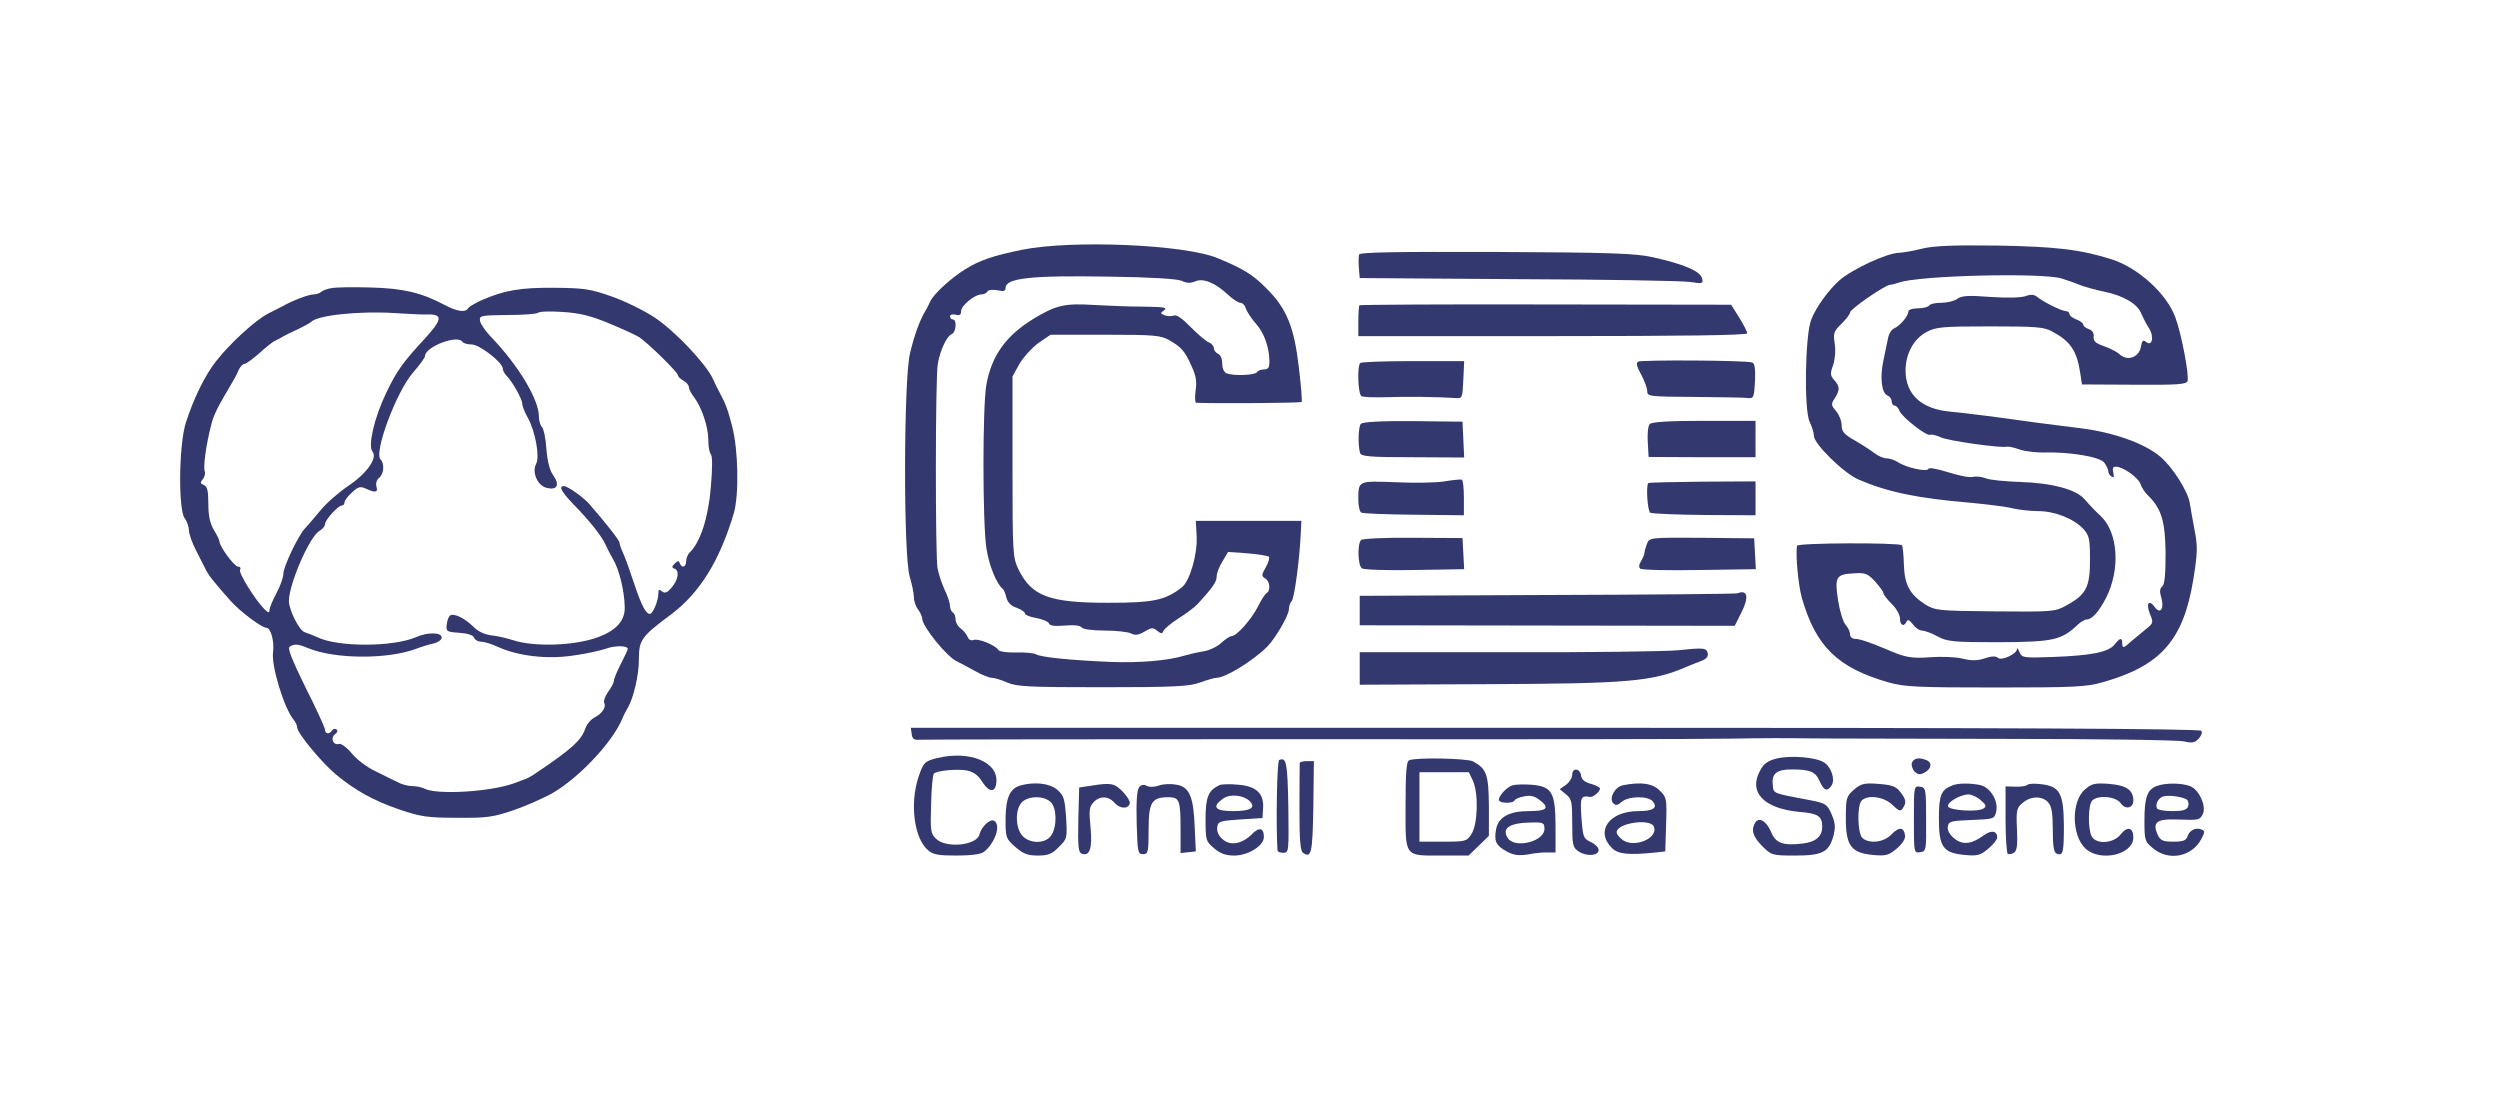 <?xml version="1.0" standalone="no"?>
<!DOCTYPE svg PUBLIC "-//W3C//DTD SVG 20010904//EN"
 "http://www.w3.org/TR/2001/REC-SVG-20010904/DTD/svg10.dtd">
<svg version="1.0" xmlns="http://www.w3.org/2000/svg"
 width="900pt" height="396pt" viewBox="0 0 900 396"
 preserveAspectRatio="xMidYMid meet">
<g transform="translate(0,396) scale(0.1,-0.1)"
fill="#33386f" stroke="none">
<path d="M3680 3061 c-103 -21 -153 -38 -203 -69 -50 -30 -117 -91 -128 -117
-5 -11 -13 -27 -18 -35 -20 -33 -40 -88 -55 -152 -23 -94 -24 -730 -1 -804 8
-27 15 -60 15 -74 0 -14 7 -34 15 -44 8 -11 15 -26 15 -33 0 -28 89 -138 125
-154 11 -5 40 -21 64 -34 24 -14 52 -25 61 -25 10 0 35 -8 56 -17 34 -15 77
-17 344 -17 260 0 312 3 350 17 25 9 52 17 60 17 32 0 132 62 182 112 29 29
78 113 78 135 0 10 5 24 10 29 10 10 29 154 33 249 l2 40 -190 0 -190 0 3 -56
c3 -66 -25 -162 -54 -184 -60 -46 -101 -55 -264 -55 -212 0 -275 23 -323 119
-21 45 -22 54 -22 371 l0 325 25 45 c14 24 45 58 68 75 l44 30 196 0 c179 0
200 -2 232 -20 43 -25 55 -38 80 -94 16 -34 19 -56 14 -88 -3 -24 -2 -43 2
-43 75 -3 376 -1 380 3 2 2 -2 58 -10 123 -17 147 -44 214 -118 287 -48 48
-81 69 -173 107 -117 50 -526 67 -705 31z m574 -112 c19 -9 32 -9 49 -2 28 13
72 -5 119 -49 16 -15 36 -28 43 -28 8 0 17 -9 20 -21 4 -11 20 -36 37 -55 30
-34 47 -84 48 -136 0 -21 -5 -28 -19 -28 -11 0 -23 -4 -26 -10 -7 -11 -84 -14
-109 -4 -10 4 -16 18 -16 35 0 17 -6 32 -15 35 -8 4 -15 13 -15 20 0 8 -8 17
-17 21 -10 3 -39 28 -65 54 -31 32 -52 47 -62 43 -9 -3 -24 -3 -33 1 -16 6
-17 8 -2 18 13 10 -1 12 -70 13 -47 0 -129 3 -181 6 -108 7 -139 -1 -220 -50
-99 -61 -150 -132 -169 -237 -14 -76 -14 -495 0 -588 9 -62 37 -130 59 -147 4
-3 10 -17 13 -32 5 -17 17 -30 37 -36 16 -6 30 -15 30 -21 0 -5 18 -12 41 -16
22 -4 43 -13 45 -19 3 -9 22 -11 58 -8 33 3 56 0 60 -7 4 -6 38 -11 82 -11 42
0 84 -5 95 -10 15 -8 26 -7 49 6 25 15 31 16 46 3 14 -11 18 -11 22 -1 2 7 27
28 55 46 29 18 60 42 69 52 53 58 68 79 68 98 0 12 9 36 21 55 l20 34 70 -5
c38 -3 73 -9 77 -12 3 -4 -1 -21 -11 -38 -16 -28 -16 -32 -3 -40 18 -10 21
-44 6 -53 -6 -4 -20 -25 -31 -48 -24 -47 -77 -107 -95 -107 -6 0 -23 -11 -38
-25 -14 -13 -43 -27 -64 -30 -20 -3 -50 -10 -67 -15 -58 -18 -161 -27 -265
-23 -146 6 -252 17 -269 27 -8 5 -40 8 -72 7 -31 -1 -60 3 -64 8 -10 18 -74
44 -90 37 -10 -3 -18 1 -22 12 -4 9 -15 23 -25 30 -10 7 -18 22 -18 32 0 10
-4 22 -10 25 -5 3 -10 14 -10 24 0 9 -8 35 -19 57 -10 21 -22 57 -26 79 -8 47
-8 684 1 735 8 47 32 100 50 107 16 6 20 53 4 53 -5 0 -10 5 -10 11 0 6 9 9
20 6 15 -4 20 0 20 13 0 20 49 60 73 60 9 0 19 5 22 11 4 6 19 7 36 4 22 -5
29 -3 29 8 0 36 89 46 377 41 148 -2 241 -8 257 -15z"/>
<path d="M6920 3065 c-30 -8 -67 -14 -82 -15 -44 0 -170 -59 -217 -100 -38
-34 -83 -96 -100 -139 -23 -55 -27 -330 -6 -370 8 -17 15 -39 15 -50 0 -29
107 -134 160 -157 104 -45 211 -68 405 -84 61 -6 128 -14 150 -20 22 -5 63
-10 92 -10 60 0 128 -27 163 -64 21 -24 24 -35 24 -111 0 -98 -13 -125 -84
-164 -41 -23 -48 -24 -257 -22 -207 2 -216 3 -252 25 -56 36 -75 71 -77 144
-1 34 -4 65 -7 69 -11 10 -377 9 -378 -2 -5 -40 5 -139 17 -185 50 -177 130
-255 314 -307 57 -16 105 -18 385 -18 281 0 328 2 385 19 209 59 290 151 326
370 15 94 16 118 5 175 -7 36 -15 82 -18 101 -7 42 -62 129 -106 166 -58 49
-173 89 -292 103 -38 5 -106 13 -150 19 -148 21 -260 35 -313 40 -105 9 -162
62 -162 148 0 60 29 114 76 139 34 18 57 20 228 20 167 0 195 -2 225 -19 65
-35 88 -69 100 -150 l6 -40 187 -1 c157 -1 188 1 193 13 7 19 -22 172 -44 230
-31 85 -134 178 -228 208 -113 36 -199 46 -413 50 -159 2 -229 -1 -270 -11z
m500 -107 c19 -6 49 -16 65 -23 17 -7 57 -18 90 -25 69 -14 121 -44 134 -80 6
-14 18 -37 27 -51 20 -31 12 -68 -10 -50 -11 9 -15 5 -19 -19 -8 -37 -48 -51
-76 -26 -9 9 -35 22 -57 30 -30 10 -38 18 -37 34 2 13 -5 23 -17 27 -11 4 -20
11 -20 16 0 5 -11 14 -25 19 -14 5 -25 14 -25 20 0 5 -6 10 -13 10 -15 0 -81
33 -103 51 -11 9 -23 10 -42 3 -17 -6 -66 -7 -126 -3 -79 6 -104 5 -120 -7
-11 -8 -37 -14 -58 -14 -20 0 -40 -4 -43 -10 -3 -5 -22 -10 -41 -10 -20 0 -34
-5 -34 -12 -1 -17 -31 -52 -51 -60 -9 -4 -19 -19 -22 -35 -3 -15 -11 -52 -17
-82 -13 -62 -6 -116 15 -125 8 -3 15 -12 15 -21 0 -8 5 -15 10 -15 6 0 14 -8
18 -19 9 -23 100 -94 111 -86 5 2 21 -2 37 -9 26 -13 219 -40 240 -34 5 1 25
-3 44 -10 20 -7 58 -11 85 -11 94 3 203 -15 220 -36 8 -11 15 -25 15 -32 0 -6
5 -15 12 -19 8 -5 9 0 6 14 -4 16 -2 22 9 22 26 0 82 -40 89 -63 4 -12 16 -31
28 -42 47 -46 61 -92 62 -207 0 -75 -3 -112 -12 -119 -9 -7 -10 -19 -3 -42 11
-40 -5 -60 -25 -31 -21 28 -31 10 -16 -27 13 -30 12 -33 -16 -55 -16 -13 -39
-32 -52 -43 -27 -25 -32 -26 -32 -6 0 21 -9 19 -28 -6 -23 -27 -84 -39 -220
-44 -109 -4 -113 -3 -122 18 -5 12 -9 17 -9 10 -1 -18 -57 -43 -69 -31 -7 7
-23 6 -47 -2 -27 -9 -47 -9 -80 -1 -23 6 -76 8 -116 5 -67 -5 -90 -1 -154 27
-64 27 -100 39 -116 39 -11 0 -19 7 -19 17 0 9 -7 24 -16 34 -9 10 -21 49 -27
88 -13 85 -7 94 58 97 39 3 49 -1 75 -29 16 -18 30 -36 30 -42 0 -5 14 -23 30
-39 17 -16 30 -40 30 -53 0 -25 15 -31 24 -10 4 8 10 5 22 -10 9 -13 24 -23
33 -23 9 0 35 -9 56 -21 36 -19 56 -21 220 -21 198 1 226 7 287 65 10 9 24 17
31 17 18 0 43 28 68 76 53 103 45 237 -19 297 -21 19 -46 46 -58 60 -29 35
-119 59 -234 62 -52 2 -107 7 -121 13 -15 6 -36 8 -47 5 -12 -3 -51 5 -89 17
-38 12 -69 18 -71 12 -4 -12 -79 4 -109 24 -12 8 -31 14 -41 14 -11 0 -30 8
-43 18 -13 10 -45 31 -71 46 -39 22 -48 32 -48 55 0 15 -9 38 -20 51 -18 21
-19 25 -5 46 19 30 19 43 -2 66 -14 16 -15 23 -4 53 7 21 10 52 6 77 -6 39 -3
46 24 72 17 17 31 35 31 41 0 12 126 99 145 100 6 0 20 4 32 8 70 25 505 36
583 15z"/>
<path d="M4893 3044 c-2 -7 -3 -28 -1 -49 l3 -36 570 -4 c314 -1 592 -6 619
-10 44 -7 48 -6 44 11 -5 27 -62 52 -178 78 -63 14 -151 17 -564 19 -359 1
-490 -1 -493 -9z"/>
<path d="M1195 2923 c-16 -2 -34 -9 -39 -14 -6 -5 -18 -9 -28 -9 -16 0 -73
-21 -108 -41 -8 -4 -33 -17 -55 -28 -46 -24 -136 -106 -187 -171 -40 -51 -81
-134 -109 -222 -25 -78 -28 -312 -4 -344 8 -10 15 -30 15 -44 1 -14 12 -45 25
-70 13 -25 28 -55 34 -67 10 -22 28 -45 90 -115 32 -37 113 -98 130 -98 16 0
29 -49 24 -88 -7 -49 40 -202 74 -243 7 -8 13 -21 13 -28 0 -20 87 -125 138
-168 71 -59 138 -96 232 -128 74 -25 100 -29 205 -29 106 -1 129 2 203 27 46
16 110 44 143 63 95 56 213 181 249 266 5 13 14 30 19 38 22 37 41 120 41 176
0 70 8 82 117 163 102 77 173 191 224 361 20 65 17 230 -5 314 -16 63 -24 83
-47 126 -5 8 -15 29 -22 45 -25 55 -137 173 -209 221 -39 26 -110 61 -157 77
-76 27 -100 30 -206 31 -122 1 -179 -9 -262 -45 -23 -11 -45 -23 -48 -29 -10
-16 -39 -12 -86 13 -83 44 -149 59 -264 62 -60 2 -123 1 -140 -2z m348 -95
c51 0 48 -19 -10 -83 -85 -92 -104 -119 -143 -200 -43 -90 -66 -190 -49 -211
19 -23 -21 -79 -87 -123 -34 -23 -79 -62 -100 -88 -22 -26 -46 -55 -55 -64
-24 -24 -79 -139 -79 -165 0 -13 -11 -44 -25 -70 -14 -26 -25 -53 -25 -61 0
-10 -5 -9 -18 4 -34 34 -94 131 -88 142 4 6 1 11 -7 11 -13 0 -67 73 -67 91 0
5 -9 23 -20 41 -14 24 -20 51 -20 94 0 48 -4 63 -16 68 -13 5 -14 9 -4 21 7 8
10 21 7 29 -6 15 5 96 23 165 9 38 22 63 77 156 7 11 17 30 22 43 6 12 15 22
21 22 6 0 29 17 53 38 23 21 49 42 57 45 8 4 22 11 30 16 8 5 33 17 55 27 22
11 42 22 45 25 21 24 172 40 300 32 47 -3 102 -6 123 -5z m652 -33 c50 -21 98
-43 108 -50 34 -24 137 -125 137 -135 0 -5 9 -14 20 -20 11 -6 20 -17 20 -24
0 -7 9 -24 20 -38 26 -34 50 -105 50 -153 0 -23 4 -45 9 -50 6 -6 6 -51 0
-119 -9 -109 -37 -196 -75 -234 -8 -7 -14 -22 -14 -33 0 -21 -16 -26 -23 -6
-3 9 -8 9 -18 -2 -11 -10 -11 -15 -1 -18 19 -7 14 -40 -10 -68 -16 -19 -24
-22 -35 -14 -10 9 -13 7 -13 -9 0 -25 -20 -72 -30 -72 -15 0 -30 29 -56 106
-14 43 -32 93 -40 111 -8 17 -14 35 -14 40 0 8 -49 70 -108 138 -23 26 -78 65
-92 65 -20 0 -9 -20 34 -65 58 -59 103 -116 116 -146 6 -13 18 -37 28 -54 21
-35 40 -113 41 -170 2 -48 -30 -84 -94 -108 -84 -32 -233 -37 -310 -11 -22 7
-57 15 -77 17 -24 3 -48 14 -65 32 -32 31 -72 50 -84 38 -5 -5 -10 -20 -11
-33 -3 -23 1 -25 45 -28 30 -2 50 -8 54 -18 3 -8 14 -14 25 -14 10 0 38 -8 61
-19 73 -33 177 -45 270 -31 45 6 99 18 119 25 33 12 78 11 78 -1 0 -3 -11 -27
-25 -54 -14 -27 -25 -54 -25 -61 0 -6 -9 -24 -21 -40 -11 -16 -17 -33 -14 -39
9 -14 -8 -40 -35 -53 -13 -7 -28 -24 -33 -40 -14 -42 -51 -75 -176 -159 -14
-10 -30 -19 -36 -21 -5 -2 -26 -10 -45 -17 -86 -31 -278 -42 -322 -19 -9 5
-29 9 -43 9 -15 0 -39 6 -53 14 -15 7 -51 25 -79 39 -29 13 -68 42 -86 64 -18
22 -39 37 -46 35 -21 -7 -33 21 -15 35 9 6 11 14 5 17 -5 4 -12 2 -16 -4 -9
-14 -25 -13 -25 3 0 7 -31 75 -70 152 -49 100 -66 142 -57 147 17 11 30 10 68
-6 96 -39 284 -40 386 -2 21 8 50 17 66 20 15 4 27 13 27 21 0 19 -51 20 -93
1 -82 -35 -278 -36 -352 -1 -16 7 -38 16 -48 19 -20 6 -56 79 -57 112 0 60 73
230 109 252 12 7 21 18 21 25 0 15 47 67 60 67 6 0 10 5 10 11 0 7 12 23 27
36 22 21 30 23 50 14 34 -16 45 -14 38 8 -3 10 1 24 10 31 17 14 20 51 5 66
-25 25 57 244 117 313 24 27 43 54 43 59 0 34 119 79 135 51 4 -5 18 -9 33 -9
28 0 112 -65 112 -87 0 -6 6 -18 13 -25 22 -22 57 -85 57 -101 0 -9 9 -31 19
-49 28 -49 45 -142 31 -168 -16 -30 5 -78 37 -86 38 -10 49 9 26 43 -14 18
-22 51 -26 96 -2 38 -10 74 -16 80 -6 6 -11 23 -11 38 0 61 -75 186 -175 289
-18 19 -35 44 -37 55 -3 19 3 20 99 21 57 0 106 4 110 8 5 5 44 6 88 3 62 -4
100 -13 170 -42z"/>
<path d="M4894 2861 c-2 -2 -4 -28 -4 -58 l0 -53 700 0 c461 0 700 3 700 10 0
6 -13 31 -29 57 l-29 46 -667 1 c-367 1 -669 -1 -671 -3z"/>
<path d="M5897 2658 c-8 -5 -4 -19 11 -46 12 -22 22 -49 22 -60 0 -19 6 -20
173 -21 94 -1 181 -2 192 -4 18 -2 20 5 23 61 2 44 -1 64 -10 67 -22 8 -399
10 -411 3z"/>
<path d="M4897 2653 c-12 -11 -8 -111 4 -119 7 -4 46 -5 88 -4 73 3 198 1 251
-3 24 -2 25 0 28 66 l3 67 -184 0 c-101 0 -187 -3 -190 -7z"/>
<path d="M4899 2434 c-9 -10 -11 -75 -3 -104 3 -13 31 -16 189 -16 l186 -1 -3
65 -3 64 -178 2 c-117 1 -182 -3 -188 -10z"/>
<path d="M5939 2433 c-6 -6 -9 -35 -7 -65 l3 -53 193 -1 192 0 0 65 0 66 -186
0 c-129 0 -189 -4 -195 -12z"/>
<path d="M5200 2227 c-30 -5 -110 -6 -177 -3 -135 5 -133 6 -133 -64 0 -21 5
-42 10 -45 6 -4 92 -7 190 -8 l180 -2 0 62 c0 34 -3 64 -7 66 -5 2 -33 -1 -63
-6z"/>
<path d="M5934 2221 c-9 -9 -3 -100 7 -107 6 -3 94 -7 195 -8 l184 -1 0 61 0
61 -191 -1 c-105 -1 -193 -3 -195 -5z"/>
<path d="M4900 2016 c-14 -14 -12 -92 3 -102 6 -5 92 -8 190 -6 l178 3 -3 56
-3 56 -178 1 c-101 1 -182 -3 -187 -8z"/>
<path d="M5929 2002 c-5 -13 -9 -28 -9 -33 0 -5 -6 -18 -12 -29 -8 -12 -9 -22
-3 -27 6 -5 101 -7 213 -5 l203 3 -3 56 -3 55 -189 2 c-188 1 -188 1 -197 -22z"/>
<path d="M6255 1824 c-5 -2 -314 -5 -685 -6 l-675 -3 0 -53 0 -53 675 -1 675
-1 23 46 c29 56 24 86 -13 71z"/>
<path d="M6040 1619 c-41 -4 -316 -8 -610 -7 l-535 0 0 -58 0 -59 455 2 c515
2 600 9 725 64 11 5 33 13 48 19 19 7 27 16 25 27 -4 21 -13 22 -108 12z"/>
<path d="M3282 1318 c2 -18 9 -23 28 -21 14 1 642 2 1395 2 754 -1 1444 0
1535 2 91 2 208 2 260 1 52 -1 372 -1 710 -2 338 0 632 -4 652 -9 30 -7 40 -5
53 10 10 10 14 23 10 28 -4 8 -699 11 -2326 11 l-2320 0 3 -22z"/>
<path d="M3374 1231 c-45 -11 -50 -16 -68 -70 -31 -96 -15 -218 34 -261 19
-17 37 -20 105 -20 50 0 87 5 97 13 41 33 62 97 37 112 -14 9 -46 -21 -53 -49
-10 -40 -121 -51 -157 -15 -19 19 -20 30 -17 124 1 57 6 106 10 110 11 11 85
18 120 11 22 -5 40 -17 53 -39 26 -41 49 -42 52 -2 6 72 -96 114 -213 86z"/>
<path d="M6395 1229 c-29 -7 -45 -18 -57 -40 -46 -80 10 -140 141 -152 65 -5
81 -15 81 -53 0 -36 -24 -56 -73 -61 -69 -8 -95 2 -111 42 -17 39 -43 55 -57
34 -16 -26 -9 -51 25 -85 33 -33 36 -34 118 -34 98 0 122 12 138 70 8 30 7 47
-4 73 -17 42 -23 46 -84 57 -132 25 -127 23 -130 53 -5 41 13 57 67 57 68 0
87 -8 102 -43 15 -34 28 -38 43 -14 13 21 -1 65 -27 82 -29 19 -121 27 -172
14z"/>
<path d="M4605 1224 c-8 -3 -12 -241 -6 -326 1 -5 10 -8 21 -8 20 0 20 5 18
167 -3 159 -7 178 -33 167z"/>
<path d="M5073 1223 c-10 -3 -13 -46 -13 -163 0 -189 -7 -180 133 -180 l94 0
36 35 37 36 0 107 c-1 114 -8 134 -57 161 -21 11 -205 15 -230 4z m230 -75
c20 -46 17 -156 -6 -191 -17 -26 -21 -27 -102 -27 l-85 0 0 125 0 125 89 0 89
0 15 -32z"/>
<path d="M6883 1214 c-3 -8 1 -22 9 -31 12 -12 20 -13 37 -4 25 14 28 36 5 45
-26 10 -44 7 -51 -10z"/>
<path d="M4679 1213 c0 -5 -1 -77 -1 -162 0 -118 3 -156 14 -162 29 -19 33 0
36 164 l2 167 -25 0 c-14 0 -25 -3 -26 -7z"/>
<path d="M5660 1171 c0 -11 -10 -27 -22 -36 l-23 -16 23 -19 c20 -16 22 -27
22 -104 0 -80 2 -87 24 -102 29 -18 71 -15 71 6 0 8 -10 19 -23 26 -33 16 -33
17 -39 93 -5 71 -2 78 31 72 11 -2 36 19 36 30 0 5 -15 12 -32 17 -23 6 -34
15 -36 30 -4 27 -32 29 -32 3z"/>
<path d="M3676 1133 c-40 -10 -55 -44 -56 -119 0 -70 1 -73 35 -103 29 -25 45
-31 81 -31 37 0 51 5 76 31 30 29 30 32 26 106 -5 68 -8 79 -32 100 -27 23
-79 29 -130 16z m106 -60 c23 -20 24 -90 2 -121 -21 -31 -79 -30 -105 1 -23
28 -25 90 -2 117 22 25 79 27 105 3z"/>
<path d="M3925 1131 l-40 -6 -3 -116 c-2 -95 0 -118 12 -122 29 -11 39 19 32
94 -6 60 -5 74 10 90 22 25 55 24 77 -2 19 -21 48 -22 54 -2 3 7 -9 26 -25 43
-31 31 -42 33 -117 21z"/>
<path d="M4101 1126 c-8 -9 -11 -53 -9 -127 3 -106 4 -114 23 -114 18 0 20 7
20 88 0 99 11 117 71 117 40 0 44 -10 44 -116 l0 -85 28 3 27 3 -4 85 c-4 112
-19 147 -65 155 -20 4 -48 3 -64 -3 -17 -6 -35 -6 -44 -1 -10 6 -20 4 -27 -5z"/>
<path d="M4391 1134 c-41 -19 -51 -43 -51 -123 0 -76 1 -80 31 -105 22 -19 42
-26 72 -26 50 0 107 35 107 67 0 33 -17 37 -44 9 -36 -35 -77 -42 -105 -17
-14 12 -21 28 -19 43 3 21 9 23 83 28 l80 5 2 35 c4 53 -24 80 -89 85 -29 3
-59 2 -67 -1z m108 -58 c23 -24 3 -36 -60 -36 -65 0 -78 15 -36 45 25 18 73
13 96 -9z"/>
<path d="M5446 1133 c-23 -6 -56 -44 -49 -55 6 -11 51 -10 55 0 2 5 17 12 35
15 23 5 38 1 57 -14 36 -28 25 -39 -41 -39 -70 0 -109 -22 -117 -65 -8 -43 -1
-59 38 -80 25 -14 43 -16 77 -11 24 5 56 8 72 7 l27 0 0 97 c-1 120 -13 141
-87 147 -26 2 -57 1 -67 -2z m114 -157 c0 -46 -107 -72 -132 -33 -23 36 7 55
85 56 43 1 47 -1 47 -23z"/>
<path d="M5842 1133 c-29 -6 -51 -48 -34 -65 9 -9 16 -7 30 5 23 21 95 23 112
2 19 -23 2 -35 -52 -35 -105 0 -156 -72 -95 -133 22 -22 59 -26 157 -16 l35 4
3 97 c3 92 2 98 -23 122 -26 26 -66 32 -133 19z m112 -149 c16 -41 -67 -77
-111 -49 -12 9 -23 21 -23 29 0 33 122 51 134 20z"/>
<path d="M6674 1117 c-27 -24 -29 -29 -29 -104 0 -99 20 -124 100 -131 44 -4
55 -1 83 23 21 18 32 35 30 48 -4 30 -22 31 -49 3 -27 -29 -81 -35 -105 -12
-17 18 -19 117 -2 134 22 22 80 14 110 -15 24 -23 30 -25 38 -13 14 21 12 32
-9 59 -15 20 -30 25 -78 29 -52 4 -63 1 -89 -21z"/>
<path d="M7030 1133 c-42 -16 -50 -34 -50 -120 0 -103 15 -124 95 -131 44 -4
55 -1 83 23 18 15 32 33 32 40 0 24 -21 28 -48 8 -44 -32 -76 -36 -106 -12
-17 14 -26 29 -24 43 3 19 10 21 85 24 80 3 83 4 89 29 10 39 -21 89 -58 97
-36 7 -77 7 -98 -1z m101 -54 c20 -17 21 -22 9 -30 -21 -13 -122 -7 -127 8 -5
14 43 42 73 43 12 0 32 -9 45 -21z"/>
<path d="M7298 1134 c-5 -4 -24 -7 -43 -6 l-35 1 0 -119 c0 -65 4 -121 8 -124
4 -2 14 -1 22 4 11 7 14 27 11 85 -3 69 -1 77 21 95 29 25 70 25 91 2 13 -14
17 -38 17 -99 0 -60 4 -82 14 -86 23 -9 26 2 26 102 -1 116 -15 141 -83 148
-23 3 -45 2 -49 -3z"/>
<path d="M7506 1118 c-50 -42 -49 -166 2 -213 53 -49 172 -22 172 40 0 36 -21
42 -45 12 -26 -34 -88 -38 -105 -8 -14 27 -13 114 2 129 21 21 85 15 102 -9
17 -25 46 -19 46 9 0 38 -25 55 -87 60 -52 4 -63 1 -87 -20z"/>
<path d="M7763 1130 c-33 -13 -43 -42 -43 -123 0 -72 1 -76 31 -101 56 -47
140 -31 174 34 13 25 13 29 0 34 -21 8 -43 -3 -50 -25 -5 -15 -16 -19 -51 -19
-37 0 -46 4 -56 24 -20 45 -5 58 65 56 84 -3 85 -3 97 19 14 27 -13 89 -46
101 -31 12 -91 12 -121 0z m111 -50 c5 -5 6 -16 3 -24 -5 -12 -20 -16 -56 -16
-27 0 -52 4 -55 9 -9 14 4 39 22 44 21 6 74 -2 86 -13z"/>
<path d="M6890 1010 c0 -120 0 -121 22 -118 22 3 23 6 22 118 0 110 -1 115
-22 118 -22 3 -22 1 -22 -118z"/>
</g>
</svg>
